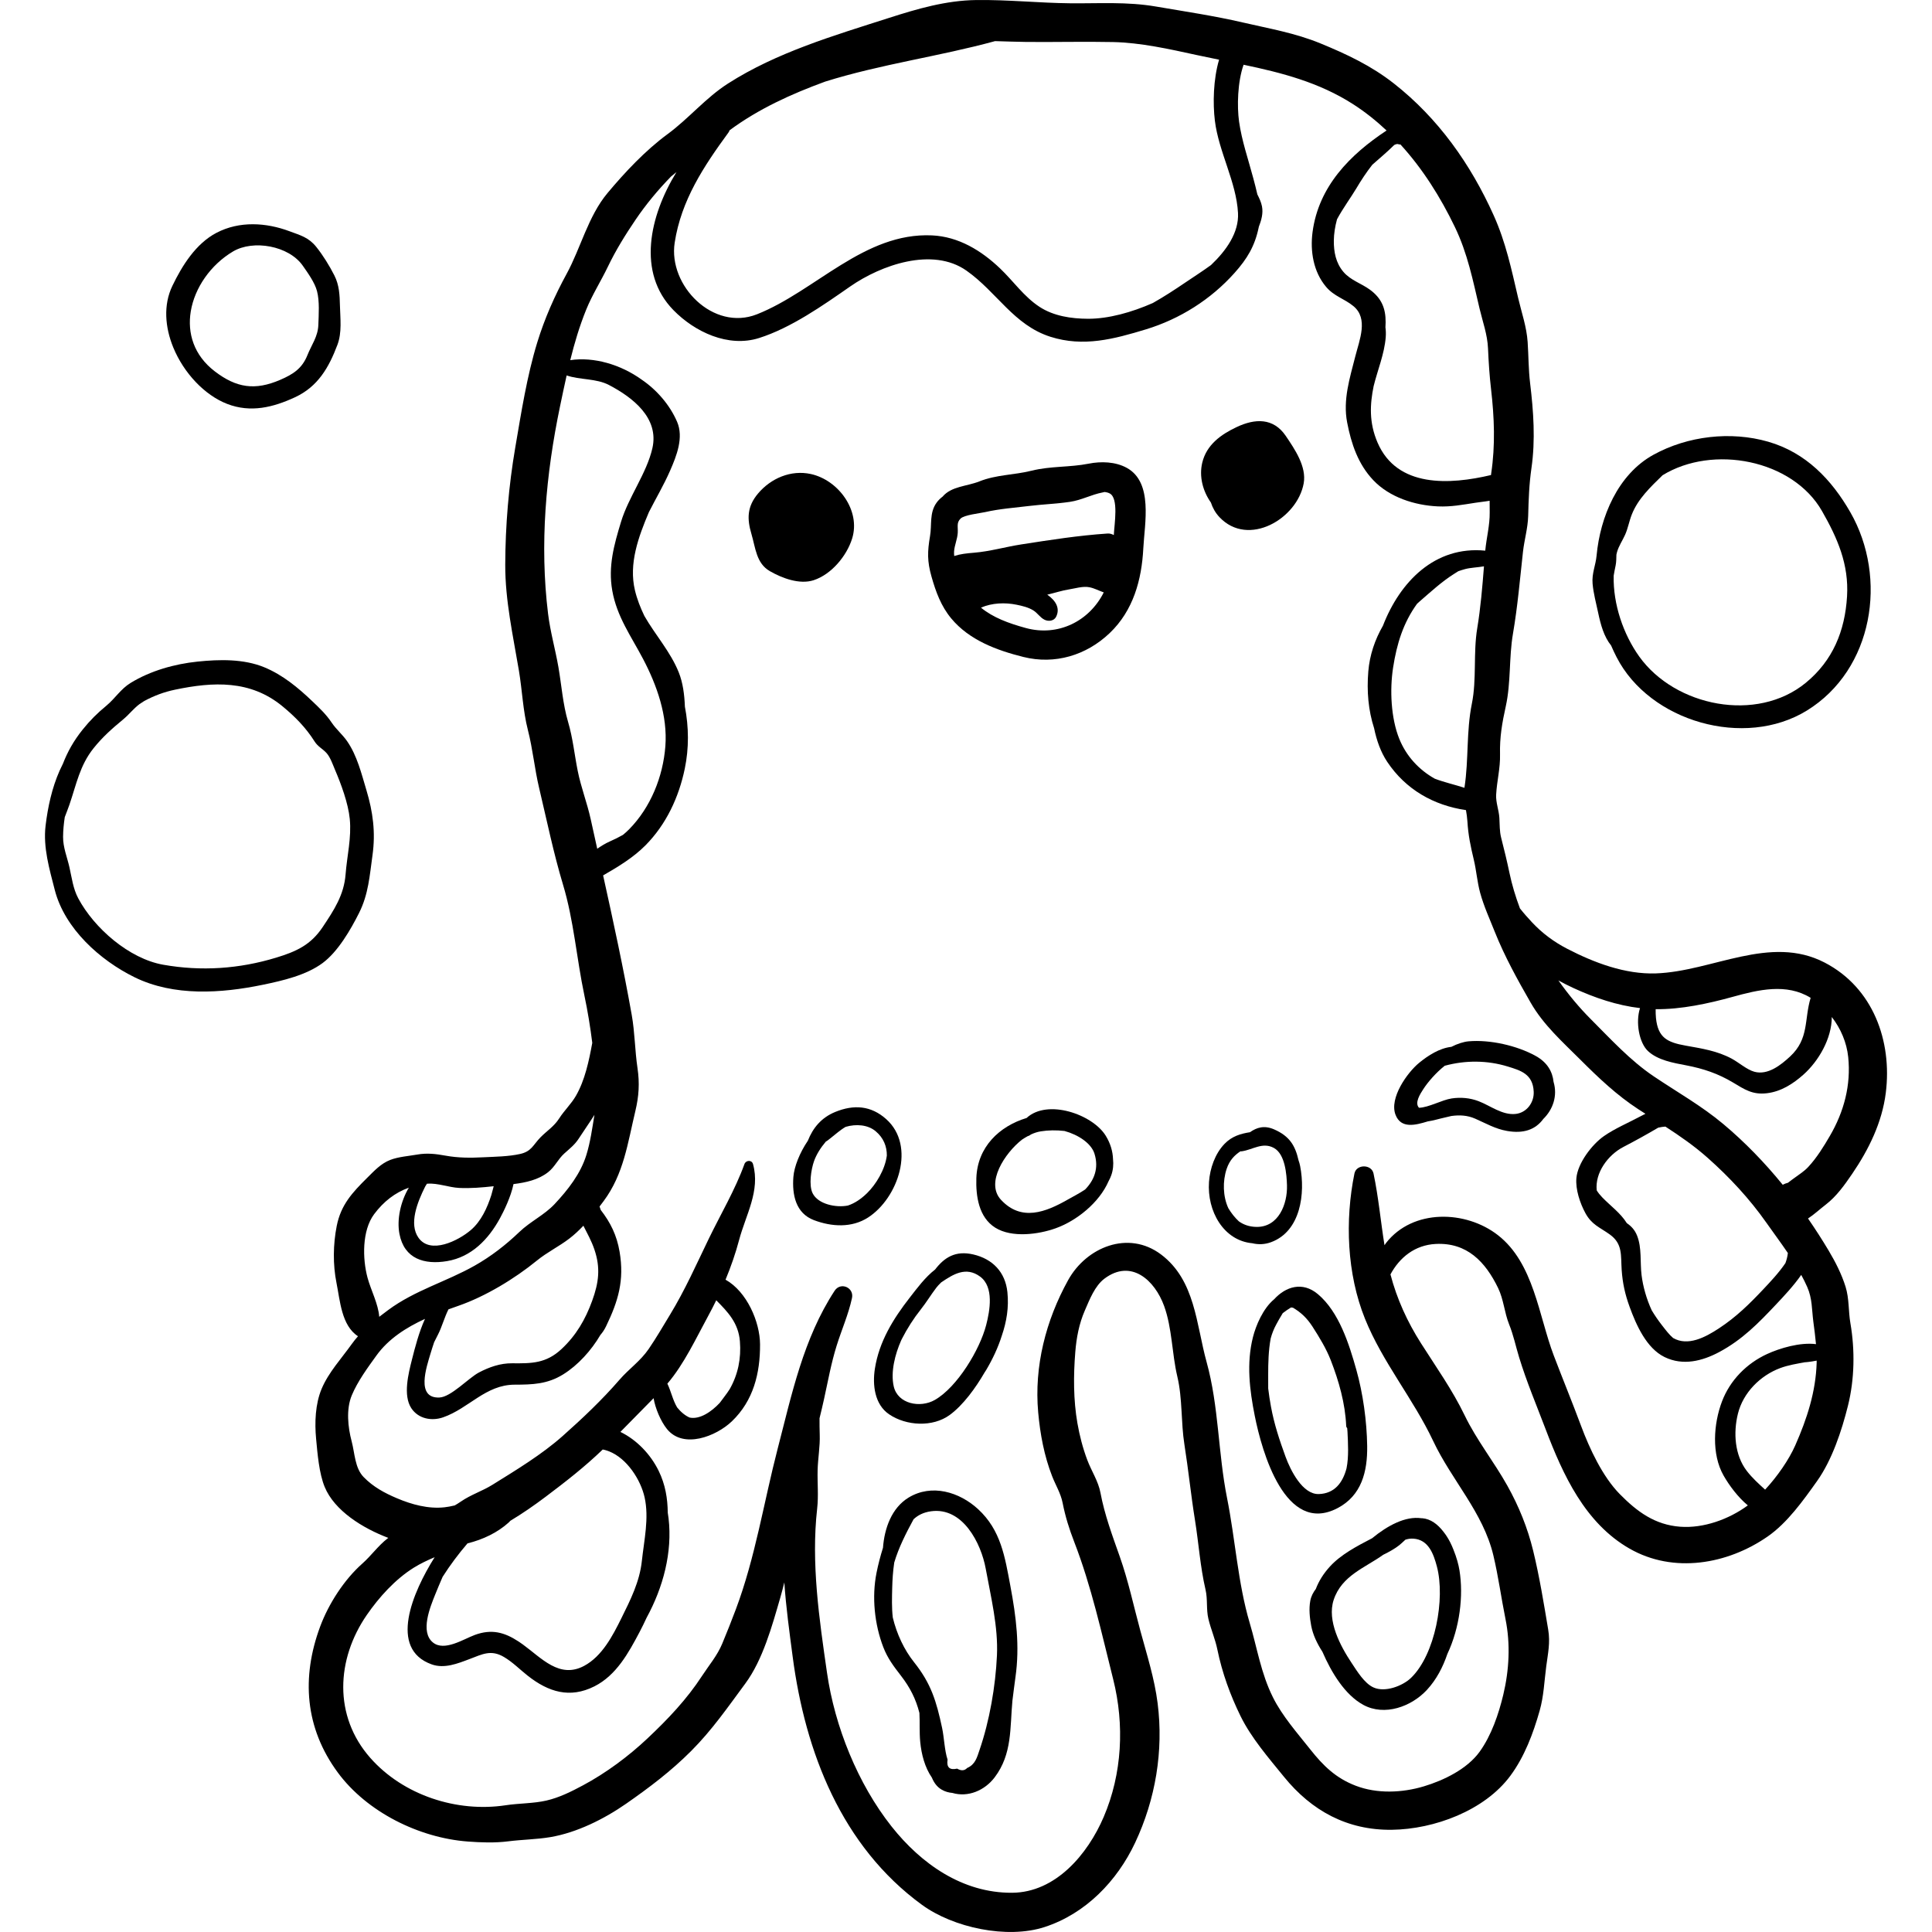 <?xml version="1.0" encoding="iso-8859-1"?>
<!-- Generator: Adobe Illustrator 19.0.0, SVG Export Plug-In . SVG Version: 6.00 Build 0)  -->
<svg version="1.1" id="Layer_1" xmlns="http://www.w3.org/2000/svg" xmlns:xlink="http://www.w3.org/1999/xlink" x="0px" y="0px"
	 viewBox="0 0 512.001 512.001" style="enable-background:new 0 0 512.001 512.001;" xml:space="preserve">
<g>
	<g>
		<path d="M97.113,209.43c-1.311-4.364-2.472-9.189-5.126-13.009c-1.259-1.811-2.882-3.113-4.119-4.961
			c-1.439-2.152-3.223-3.835-5.101-5.625c-3.773-3.598-7.866-6.997-12.732-9.001c-5.462-2.25-11.886-2.105-17.684-1.503
			c-6.114,0.634-12.455,2.422-17.721,5.639c-2.661,1.626-4.096,4.106-6.449,6.051c-2.395,1.98-4.285,3.848-6.258,6.303
			c-2.437,3.035-4.019,5.918-5.237,9.045c-0.318,0.62-0.614,1.238-0.885,1.851c-2.028,4.582-3.132,9.644-3.724,14.601
			c-0.684,5.736,1.013,11.47,2.434,17.014c2.633,10.265,12.005,18.662,21.162,23.154c10.415,5.109,22.945,4.271,33.981,1.985
			c5.235-1.085,11.483-2.515,15.867-5.777c4.061-3.025,7.407-8.816,9.643-13.273c2.494-4.968,2.798-9.901,3.553-15.304
			C99.564,220.587,98.829,215.143,97.113,209.43z M91.582,231.725c-0.42,5.442-3.054,9.44-6.048,13.93
			c-3.155,4.736-6.922,6.48-12.355,8.134c-9.823,2.989-19.838,3.66-29.936,1.874c-9.02-1.595-18.29-9.678-22.516-17.615
			c-1.361-2.556-1.692-5.389-2.317-8.172c-0.612-2.723-1.712-5.281-1.693-8.11c0.011-1.668,0.175-3.432,0.445-5.213
			c0.408-1.095,0.854-2.183,1.251-3.339c1.829-5.343,2.734-10.353,6.357-14.893c2.389-2.993,4.907-5.218,7.817-7.623
			c1.683-1.391,2.714-2.834,4.315-4.049c0.354-0.226,0.701-0.463,1.046-0.698c0.122-0.072,0.234-0.148,0.364-0.219
			c2.573-1.381,5.17-2.349,8.032-2.949c10.195-2.141,20.002-2.595,28.464,4.349c3.377,2.772,6.247,5.699,8.552,9.35
			c0.899,1.426,2.134,1.919,3.199,3.111c0.982,1.101,1.647,3.063,2.222,4.408c1.618,3.788,3.501,8.88,3.91,12.999
			C93.189,222.009,91.963,226.798,91.582,231.725z"/>
	</g>
</g>
<g>
	<g>
		<path d="M490.375,135.783c-4.979-8.697-11.828-15.858-21.789-18.725c-9.923-2.855-21.311-1.539-30.39,3.451
			c-9.484,5.214-14.138,16.526-15.084,26.726c-0.244,2.63-1.3,4.701-1.059,7.453c0.223,2.556,0.934,5.147,1.465,7.654
			c0.68,3.211,1.528,6.361,3.441,8.722c0.451,1.046,0.934,2.077,1.451,3.084c8.772,17.119,33.927,24.326,50.435,14.156
			C496.439,177.466,500.334,153.178,490.375,135.783z M489.487,158.037c-0.55,9.186-3.78,17.037-10.929,22.909
			c-12.989,10.669-34.627,6.293-44.122-6.931c-4.219-5.875-6.974-13.882-6.796-21.438c0.12-0.817,0.303-1.669,0.515-2.709
			c0.194-0.951,0.182-1.921,0.211-2.886c0.049-0.201,0.088-0.405,0.141-0.604c0.475-1.728,1.467-3.086,2.179-4.699
			c0.758-1.718,1.065-3.585,1.755-5.328c1.663-4.206,4.984-7.301,8.159-10.41c13.302-8.178,34.44-4.159,42.244,9.487
			C486.956,142.612,489.996,149.545,489.487,158.037z"/>
	</g>
</g>
<g>
	<g>
		<path d="M90.09,81.026c-0.067-2.827-0.174-5.464-1.48-8.036c-1.283-2.531-3.032-5.371-4.813-7.579
			c-2.029-2.517-4.18-3.046-7.066-4.125c-6.158-2.303-13.244-2.785-19.362,0.413c-5.46,2.853-9.11,8.692-11.693,14.069
			c-2.423,5.041-1.961,10.95,0.249,16.328c2.766,6.73,8.271,12.626,14.288,14.95c6.197,2.394,12.157,0.933,17.982-1.774
			c6.039-2.807,8.945-7.841,11.228-13.898C90.656,88.102,90.172,84.437,90.09,81.026z M84.364,86.124
			c-0.108,3.084-1.79,5.231-2.896,7.999c-1.412,3.537-3.777,5.056-7.19,6.531c-6.696,2.894-11.625,2.147-17.363-2.247
			c-5.579-4.271-7.302-10.158-6.361-15.878c1.036-6.296,5.302-12.388,11.208-15.894c5.337-3.168,14.766-1.536,18.479,3.78
			c1.328,1.901,3.181,4.468,3.771,6.733C84.719,79.856,84.461,83.345,84.364,86.124z"/>
	</g>
</g>
<g>
	<g>
		<path d="M490.849,311.078c4.401-6.46,7.92-13.61,8.904-21.438c1.732-13.769-3.382-27.906-16.206-34.552
			c-14.474-7.5-29.751,2.353-44.713,2.873c-8.152,0.283-16.379-2.836-23.506-6.524c-3.529-1.827-6.609-4.108-9.329-7.015
			c-1.095-1.17-2.197-2.41-3.202-3.689c-1.171-3.129-2.119-6.276-2.769-9.378c-0.661-3.162-1.401-6.202-2.202-9.326
			c-0.457-1.782-0.369-3.457-0.479-5.27c-0.128-2.115-0.964-4.069-0.854-6.165c0.19-3.634,1.117-6.944,1.029-10.678
			c-0.107-4.585,0.548-8.316,1.534-12.788c1.379-6.261,0.811-12.888,1.894-19.191c1.236-7.19,1.847-14.417,2.652-21.684
			c0.36-3.253,1.297-6.269,1.382-9.566c0.113-4.328,0.246-8.333,0.866-12.622c1.085-7.509,0.543-15.057-0.359-22.555
			c-0.437-3.629-0.404-7.22-0.647-10.857c-0.271-4.047-1.596-7.766-2.515-11.684c-1.783-7.61-3.253-14.699-6.479-21.883
			c-6.095-13.568-14.703-25.755-26.482-34.986c-5.976-4.684-12.413-7.713-19.387-10.583c-6.788-2.793-13.535-3.916-20.618-5.563
			c-7.592-1.765-15.339-2.908-23.017-4.224c-7.703-1.32-15.059-0.785-22.705-0.861c-8.295-0.083-16.57-0.971-24.932-0.861
			c-8.021,0.107-15.577,2.315-23.153,4.748c-14.491,4.653-29.688,9.096-42.623,17.376c-5.937,3.8-10.394,9.276-16.012,13.404
			c-5.874,4.316-11.306,10.095-15.939,15.644c-5.112,6.121-7.128,14.633-10.793,21.342c-3.171,5.802-5.861,11.878-7.801,18.196
			c-2.753,8.963-4.252,18.622-5.833,27.85c-1.751,10.219-2.629,20.715-2.66,31.09c-0.028,9.464,2.059,18.753,3.621,28.053
			c0.875,5.206,1.064,10.615,2.378,15.738c1.311,5.114,1.768,10.265,2.985,15.392c2.011,8.473,3.834,17.335,6.339,25.641
			c2.856,9.471,3.598,19.618,5.647,29.301c0.898,4.245,1.564,8.356,2.094,12.591c-0.884,4.794-1.943,9.883-4.33,14.026
			c-1.243,2.158-3.071,3.862-4.421,5.966c-1.421,2.214-3.195,3.236-4.974,5.042c-1.95,1.982-2.339,3.726-5.404,4.409
			c-3.101,0.692-6.567,0.713-9.74,0.876c-3.402,0.175-6.654,0.179-10.011-0.432c-2.568-0.467-4.888-0.748-7.49-0.293
			c-2.277,0.399-4.99,0.582-7.163,1.422c-2.507,0.971-4.266,2.916-6.131,4.761c-3.924,3.883-6.947,7.135-8.058,12.73
			c-0.969,4.88-1.044,10.245-0.06,15.127c0.945,4.686,1.318,11.277,5.696,14.113c-0.576,0.657-1.134,1.336-1.654,2.066
			c-2.727,3.833-6.16,7.51-7.989,11.877c-1.68,4.011-1.867,8.928-1.46,13.232c0.368,3.901,0.78,9.133,2.271,12.756
			c2.602,6.324,10.117,10.961,16.868,13.509c-0.07,0.052-0.143,0.1-0.211,0.153c-2.476,1.91-4.319,4.563-6.676,6.649
			c-4.809,4.257-8.939,10.669-11.172,16.678c-5.026,13.523-4.026,26.878,4.642,38.664c7.75,10.537,21.584,17.339,34.418,18.318
			c3.532,0.269,7.262,0.399,10.784-0.049c3.687-0.468,7.466-0.499,11.115-1.109c7.057-1.181,14.32-4.821,20.145-8.877
			c6.179-4.303,11.904-8.637,17.237-13.981c5.521-5.532,9.706-11.606,14.315-17.837c4.651-6.288,7.11-15.297,9.264-22.725
			c0.393-1.356,0.747-2.72,1.083-4.088c0.445,6.598,1.358,13.184,2.212,19.682c3.326,25.325,12.991,50.261,34.269,65.766
			c8.311,6.058,22.552,9.113,32.476,5.89c10.895-3.539,19.234-12.198,24.014-22.362c5.398-11.479,7.559-24.311,5.962-36.938
			c-0.829-6.543-2.821-12.776-4.55-19.115c-1.826-6.696-3.187-13.251-5.502-19.806c-1.965-5.56-4.018-11.082-5.093-16.84
			c-0.585-3.133-2.393-5.772-3.503-8.727c-1.182-3.145-2.04-6.448-2.615-9.755c-1.072-6.169-1.063-12.616-0.56-18.848
			c0.305-3.79,0.999-7.494,2.527-10.998c1.248-2.86,2.636-6.526,5.209-8.456c7.063-5.297,13.321,0.405,15.807,7.262
			c2.143,5.909,2.046,12.551,3.493,18.666c1.405,5.934,0.934,12.064,1.888,18.08c1.055,6.652,1.719,13.337,2.797,20.01
			c0.982,6.091,1.389,12.384,2.788,18.381c0.614,2.629,0.155,5.207,0.765,7.77c0.659,2.772,1.803,5.307,2.386,8.163
			c1.242,6.086,3.411,12.066,6.15,17.638c2.826,5.752,7.471,11.108,11.506,16.071c7.305,8.986,16.743,14.174,28.578,14.026
			c11.191-0.14,24.564-5.062,31.409-14.317c3.748-5.066,6.053-11.213,7.758-17.231c1.111-3.923,1.218-7.736,1.745-11.74
			c0.455-3.459,1.106-6.272,0.519-9.78c-1.158-6.923-2.321-14.077-3.986-20.906c-1.479-6.064-3.775-11.74-6.835-17.215
			c-3.585-6.412-8.123-12.031-11.326-18.66c-3.259-6.746-7.545-12.764-11.549-19.061c-3.649-5.736-6.393-11.748-8.104-18.273
			c2.405-4.466,6.451-7.787,11.989-8.07c8.297-0.424,13.177,4.74,16.54,11.685c1.487,3.071,1.656,6.484,2.913,9.608
			c1.181,2.937,1.718,5.685,2.641,8.71c1.985,6.503,4.612,12.709,7.021,19.051c4.603,12.116,10.452,24.921,22.244,31.679
			c11.647,6.675,25.963,4.2,36.64-3.222c5.204-3.619,9.416-9.541,13.063-14.668c3.976-5.591,6.531-13.329,8.182-19.933
			c1.762-7.044,1.888-14.782,0.657-21.909c-0.556-3.212-0.295-6.488-1.277-9.644c-1.04-3.345-2.688-6.586-4.476-9.582
			c-1.722-2.886-3.551-5.733-5.477-8.521c1.65-1.08,3.158-2.495,4.671-3.656C486.677,317.072,488.837,314.031,490.849,311.078z
			 M459.14,264.187c6.833-1.89,14.285-3.694,20.679,0.235c0.007,0.004,0.013,0.009,0.02,0.013
			c-1.753,5.799-0.355,10.831-5.454,15.555c-2.409,2.232-5.891,5.029-9.479,4.031c-1.966-0.547-4.124-2.464-5.967-3.456
			c-3.913-2.103-7.939-2.69-12.287-3.476c-4.755-0.859-7.268-2.044-7.803-7.303c-0.077-0.767-0.088-1.555-0.083-2.344
			C445.491,267.535,452.792,265.943,459.14,264.187z M369.484,38.424c0.452-0.221,0.842-0.323,1.094-0.212
			c0.199,0.088,0.384,0.097,0.56,0.076c5.896,6.451,10.621,13.983,14.422,21.878c3.389,7.041,4.756,14.09,6.544,21.623
			c0.845,3.559,2.074,6.844,2.236,10.529c0.161,3.654,0.388,7.202,0.81,10.841c0.863,7.476,1.15,14.833,0.037,22.288
			c-0.022,0.148-0.034,0.296-0.054,0.445c-10.881,2.573-24.868,3.447-30.061-8.588c-2.309-5.351-2.018-10.186-1.041-14.979
			c1.071-4.334,2.851-8.539,3.201-12.942c0.074-0.932,0.043-1.803-0.074-2.625c0.025-0.448,0.044-0.898,0.048-1.353
			c0.036-3.734-1.131-6.412-4.141-8.621c-2.334-1.713-5.15-2.488-7.065-4.757c-1.986-2.352-2.55-5.255-2.519-8.277
			c0.018-1.792,0.318-3.711,0.839-5.629c1.611-3,3.736-5.861,5.084-8.135c1.251-2.113,2.696-4.326,4.267-6.321
			C365.623,41.936,367.647,40.252,369.484,38.424z M193.054,35.112c0.145-0.198,0.234-0.392,0.289-0.582
			c7.684-5.682,16.364-9.621,25.341-12.907c14.755-4.621,30.221-6.673,45.019-10.725c2.759,0.067,5.531,0.192,8.334,0.218
			c7.643,0.072,15.296-0.133,22.937,0.028c7.316,0.154,14.946,1.865,22.088,3.425c2.003,0.438,4.007,0.845,6.009,1.251
			c-1.538,5.178-1.675,11.592-1.114,16.179c1.007,8.235,5.709,16.258,6.13,24.474c0.264,5.162-3.113,9.938-7.157,13.767
			c-2.24,1.635-4.604,3.137-6.758,4.6c-2.81,1.907-5.687,3.794-8.662,5.465c-5.574,2.462-11.762,4.196-17.175,4.173
			c-4.407-0.018-9.092-0.702-12.854-3.162c-4.105-2.683-6.929-6.815-10.428-10.158c-4.961-4.74-11.008-8.455-18.066-8.779
			c-17.978-0.823-30.902,14.775-46.372,20.906c-11.594,4.595-23.558-7.601-21.819-18.96
			C180.516,53.097,186.484,44.092,193.054,35.112z M156.546,217.104c-0.946-4.318-2.58-8.468-3.443-12.801
			c-0.885-4.437-1.278-8.644-2.562-13.007c-1.385-4.708-1.72-9.692-2.557-14.513c-0.82-4.716-2.155-9.352-2.738-14.108
			c-2.257-18.406-0.601-36.899,3.178-55.046c0.574-2.754,1.142-5.455,1.742-8.134c3.528,1.214,7.812,0.751,11.213,2.531
			c6.26,3.275,13.345,8.702,11.511,16.755c-1.511,6.639-6.3,12.882-8.311,19.507c-1.858,6.12-3.452,11.789-2.325,18.207
			c1.214,6.908,4.976,12.063,8.148,18.093c3.703,7.043,6.551,15.104,5.925,23.193c-0.624,8.064-3.892,16.164-9.559,21.947
			c-0.536,0.547-1.1,1.051-1.685,1.528c-1.106,0.628-2.266,1.202-3.507,1.749c-1.178,0.519-2.252,1.201-3.302,1.918
			C157.694,222.317,157.117,219.711,156.546,217.104z M156.926,344.739c-1.796,4.946-4.235,9.147-8.117,12.774
			c-4.079,3.809-7.893,3.825-13.086,3.773c-3.118-0.031-6.066,0.997-8.812,2.445c-2.764,1.458-7.37,6.493-10.458,6.626
			c-6.323,0.274-3.412-8.118-2.353-11.682c0.296-0.998,0.62-1.984,0.949-2.966c0.413-0.852,0.778-1.564,1.032-2.05
			c1.006-1.931,1.678-4.501,2.766-6.668c0.89-0.324,1.775-0.638,2.645-0.94c7.174-2.491,14.903-7.185,20.764-11.965
			c2.758-2.25,5.839-3.721,8.626-5.852c1.33-1.017,2.56-2.177,3.725-3.406c1.031,2.033,2.137,4.034,2.889,6.221
			C159.203,336.016,158.681,339.909,156.926,344.739z M112.681,314.441c0.15-0.248,0.302-0.495,0.455-0.731
			c0.053-0.004,0.103-0.012,0.156-0.017c2.688-0.213,5.661,0.987,8.382,1.122c3.061,0.152,6.117-0.12,9.156-0.451
			c-0.038,0.159-0.075,0.319-0.118,0.474c-0.172,0.62-0.336,1.244-0.502,1.866c-1.094,3.428-2.723,6.96-5.435,9.277
			c-3.309,2.826-10.715,6.55-13.885,2.022C108.334,324.35,110.57,318.654,112.681,314.441z M99.153,321.765
			c2.496-3.34,5.554-5.72,9.193-7.014c-2.203,3.695-3.215,8.453-2.49,12.24c1.274,6.653,6.639,8.221,12.615,7.218
			c6.478-1.087,10.972-5.775,14.004-11.319c1.022-1.869,2.921-5.715,3.606-9.093c3.288-0.41,6.581-1.115,9.185-3.165
			c1.781-1.402,2.611-3.439,4.272-4.938c1.458-1.317,2.775-2.307,3.862-3.996c1.39-2.158,2.831-4.164,4.138-6.253
			c-0.597,3.583-1.073,7.193-2.154,10.671c-1.537,4.952-4.885,9.219-8.391,12.961c-2.735,2.92-6.434,4.607-9.352,7.404
			c-3.576,3.428-7.53,6.493-11.856,8.936c-7.57,4.274-15.821,6.51-22.911,11.757c-0.803,0.594-1.593,1.189-2.369,1.792
			c-0.263-3.446-2.21-7.055-3.095-10.323C96.043,333.608,95.91,326.105,99.153,321.765z M481.436,361.11
			c-0.23,7.734-2.559,14.873-5.67,21.923c-1.669,3.784-4.716,8.206-7.994,11.739c-1.698-1.557-3.4-3.069-4.856-4.966
			c-3.213-4.183-3.599-10.115-2.349-15.164c1.376-5.561,5.918-10.121,11.223-12.093c2.097-0.779,4.494-1.168,6.69-1.567
			c-0.502,0.091,1.374-0.074,2.953-0.404C481.432,360.757,481.442,360.929,481.436,361.11z M480.547,350.204
			c0.267,2.07,0.536,4.027,0.711,6.008c-4.287-0.542-9.633,1.095-12.94,2.61c-5.447,2.497-9.843,6.966-11.971,12.573
			c-2.244,5.911-2.82,13.953,0.419,19.641c1.49,2.618,3.803,5.735,6.428,7.91c-5.011,3.686-11.737,6.115-17.921,5.655
			c-6.719-0.5-11.434-3.995-16.013-8.645c-4.557-4.626-8.02-12.06-10.266-18.093c-2.326-6.249-4.87-12.434-7.243-18.671
			c-3.989-10.49-5.249-24.422-14.776-31.854c-8.525-6.65-22.541-7.028-29.643,2.044c-0.153,0.194-0.281,0.412-0.426,0.614
			c-1.019-6.327-1.581-12.71-2.908-19.008c-0.524-2.491-4.545-2.513-5.058,0c-2.535,12.436-2.003,26.599,2.793,38.491
			c4.66,11.555,12.787,21.192,18.091,32.436c4.912,10.409,13.217,18.88,15.929,30.264c1.338,5.617,2.087,11.311,3.232,16.969
			c1.316,6.502,0.968,13.414-0.596,19.955c-1.228,5.139-3.156,10.811-6.274,15.131c-3.301,4.572-9.496,7.583-14.786,9.169
			c-5.742,1.722-12.386,2.011-18.049-0.163c-5.28-2.028-8.592-5.263-12.074-9.664c-3.437-4.344-7.387-8.792-9.864-13.762
			c-3.197-6.414-4.15-12.966-6.16-19.715c-3.13-10.51-3.814-22.178-6.007-33.132c-2.379-11.891-2.175-24.32-5.41-35.994
			c-2.774-10.01-2.994-21.698-12.084-28.53c-8.662-6.512-19.778-1.942-24.618,6.805c-5.904,10.666-9.036,22.817-7.934,35.061
			c0.516,5.739,1.595,11.525,3.697,16.91c0.932,2.387,2.275,4.529,2.77,7.028c0.74,3.734,1.727,6.873,3.108,10.444
			c4.536,11.724,7.244,24.162,10.304,36.352c3.022,12.036,2.386,25.024-2.527,36.49c-4.208,9.818-12.692,20.006-24.289,20.072
			c-13.118,0.075-24.088-7.667-31.94-17.594c-8.933-11.295-15.029-26.444-17.084-40.677c-2.064-14.289-4.246-29.105-2.614-43.549
			c0.386-3.42,0.034-6.777,0.122-10.199c0.083-3.176,0.67-6.228,0.558-9.422c-0.051-1.437-0.055-2.875-0.051-4.31
			c0.412-1.677,0.815-3.358,1.184-5.047c1.044-4.763,1.909-9.587,3.368-14.244c1.325-4.228,3.104-8.215,4.047-12.558
			c0.607-2.797-3.018-4.364-4.601-1.94c-8.287,12.682-11.341,27.392-15.101,41.884c-3.672,14.153-5.905,28.755-11.069,42.514
			c-1.145,3.049-2.355,6.102-3.608,9.109c-1.347,3.231-3.483,5.68-5.369,8.575c-4.044,6.21-9.032,11.447-14.426,16.532
			c-5.035,4.747-11.015,9.193-17.124,12.458c-3.1,1.657-6.247,3.24-9.694,4.033c-3.432,0.788-7.257,0.706-10.779,1.242
			c-12.908,1.964-27.126-2.627-35.881-12.55c-9.792-11.098-9.021-26.15-0.923-37.885c3.248-4.706,7.52-9.442,12.425-12.508
			c1.773-1.108,3.648-1.985,5.553-2.792c-5.839,9.281-12.306,24.3-0.769,28.408c3.349,1.192,6.867-0.225,9.972-1.402
			c3.482-1.321,5.736-2.578,9.16-0.565c2.331,1.37,4.234,3.345,6.35,5.003c5.454,4.272,11.099,6.06,17.62,2.779
			c5.821-2.929,9.06-8.886,11.978-14.406c0.665-1.257,1.273-2.511,1.852-3.767c4.402-8.07,6.877-17.346,5.825-26.36
			c-0.056-0.481-0.135-0.982-0.212-1.482c-0.04-3.754-0.624-7.444-2.414-11.105c-2.103-4.301-5.752-8.186-10.138-10.309
			c2.952-2.971,5.873-5.961,8.798-8.94c0.424,2.624,1.874,6.105,3.54,8.167c4.354,5.387,13.061,1.925,17.189-2.021
			c5.744-5.49,7.521-12.792,7.482-20.422c-0.03-5.92-3.477-13.961-9.143-17.127c1.42-3.43,2.644-6.937,3.577-10.461
			c1.783-6.732,5.671-13.058,3.705-20.172c-0.327-1.182-1.896-1.057-2.276,0c-2.423,6.746-6.358,13.387-9.468,19.819
			c-3.307,6.837-6.266,13.539-10.244,20.082c-1.851,3.046-3.636,6.135-5.649,9.078c-2.227,3.256-5.224,5.258-7.747,8.172
			c-4.627,5.343-9.797,10.234-15.085,14.929c-5.525,4.905-12.324,9.012-18.587,12.906c-2.729,1.696-5.703,2.605-8.398,4.467
			c-0.523,0.362-1.057,0.689-1.594,1.004c-0.976,0.234-1.894,0.404-2.681,0.492c-4.33,0.481-8.719-0.73-12.645-2.395
			c-3.3-1.399-6.249-2.99-8.792-5.584c-2.378-2.427-2.352-6.319-3.204-9.511c-1.001-3.753-1.488-8.505,0.033-12.167
			c1.539-3.706,4.209-7.334,6.551-10.581c3.187-4.419,7.875-7.402,12.854-9.689c-1.598,3.508-2.651,7.602-3.459,10.799
			c-0.927,3.666-2.407,9.472-0.165,12.871c1.86,2.82,5.396,3.474,8.424,2.421c6.829-2.377,11.264-8.636,18.945-8.656
			c4.752-0.012,8.668-0.117,12.875-2.724c3.931-2.435,7.473-6.371,9.871-10.464c0.538-0.619,1.034-1.328,1.489-2.27
			c3.258-6.744,4.868-12.183,3.598-19.736c-0.743-4.421-2.436-7.801-5.006-11.107c-0.11-0.303-0.211-0.611-0.312-0.918
			c0.36-0.472,0.72-0.943,1.069-1.414c5.357-7.201,6.388-15.409,8.423-23.898c0.94-3.925,1.156-7.382,0.561-11.393
			c-0.693-4.674-0.697-9.412-1.523-14.062c-2.206-12.414-4.869-24.703-7.584-36.977c3.976-2.279,8.025-4.738,11.224-7.969
			c5.496-5.551,8.831-12.705,10.415-20.31c1.132-5.436,1.08-11.024,0.033-16.443c-0.125-3.187-0.519-6.314-1.629-9.088
			c-2.174-5.431-6.206-9.888-9.102-14.939c-1.045-2.169-1.936-4.409-2.507-6.801c-1.686-7.056,0.914-14.141,3.703-20.731
			c1.861-3.666,3.96-7.19,5.625-11.007c1.713-3.928,3.636-8.752,1.841-12.926c-1.929-4.486-5.413-8.485-9.425-11.199
			c-5.491-3.944-12.601-6.075-18.89-5.134c1.12-4.519,2.435-8.978,4.25-13.443c1.572-3.868,3.901-7.531,5.716-11.314
			c2.093-4.363,4.642-8.471,7.355-12.474c2.732-4.029,5.902-7.857,9.394-11.442c0.465-0.4,0.949-0.776,1.428-1.16
			c-7.164,11.669-10.499,26.636-0.805,36.566c5.663,5.801,14.53,9.982,22.683,7.407c8.472-2.677,16.932-8.634,24.168-13.668
			c8.143-5.666,21.787-10.541,30.805-4.203c8.049,5.656,12.531,14.437,22.265,17.535c8.731,2.78,16.805,0.616,25.273-1.958
			c9.033-2.746,17.243-7.941,23.503-14.953c3.345-3.747,5.351-7.053,6.402-12.014c0.012-0.056,0.015-0.112,0.026-0.168
			c0.679-1.757,1.219-3.594,0.854-5.474c-0.219-1.128-0.714-2.15-1.226-3.172c-0.314-1.416-0.696-2.84-1.082-4.299
			c-1.319-4.973-3.046-9.889-3.766-15c-0.56-3.983-0.411-10.491,1.199-15.057c10.101,2.115,19.982,4.665,28.967,10.419
			c3.223,2.064,6.182,4.43,8.927,7.009c-9.651,6.372-18.022,14.79-19.619,26.932c-0.667,5.069,0.227,10.527,3.598,14.511
			c2.128,2.516,4.82,3.111,7.233,5.097c4.022,3.31,1.608,8.942,0.496,13.327c-1.465,5.775-3.312,11.502-2.156,17.505
			c1.087,5.639,2.887,11.026,6.906,15.276c4.311,4.558,10.98,6.69,17.145,6.966c3.529,0.158,6.565-0.445,10.017-0.974
			c1.4-0.216,2.587-0.317,3.692-0.522c0.001,1.026,0.004,2.051,0.018,3.092c0.046,3.406-0.861,6.73-1.177,10.137
			c-13.352-1.323-22.608,8.252-27.116,19.891c-2.125,3.687-3.521,7.773-3.878,12.106c-0.433,5.252,0,10.304,1.533,15.044
			c0.67,3.267,1.772,6.36,3.478,8.918c4.895,7.335,12.275,11.533,20.87,12.799c0.163,0.954,0.315,1.922,0.378,2.939
			c0.228,3.718,0.829,6.562,1.7,10.204c0.695,2.904,0.896,5.902,1.689,8.791c0.966,3.516,2.516,6.927,3.868,10.311
			c2.61,6.535,6.005,12.664,9.502,18.762c3.405,5.94,8.465,10.421,13.265,15.217c4.721,4.718,9.598,9.344,15.211,13.002
			c0.653,0.425,1.3,0.834,1.95,1.252c-0.397,0.192-0.794,0.392-1.19,0.605c-3.107,1.676-6.95,3.295-9.843,5.331
			c-3.153,2.22-6.909,7.132-7.263,11.095c-0.267,2.999,0.955,6.651,2.37,9.261c1.698,3.131,3.782,3.75,6.494,5.697
			c3.467,2.49,2.875,5.577,3.138,9.402c0.239,3.477,0.891,6.452,2.103,9.774c1.739,4.775,4.449,10.95,9.26,13.302
			c4.859,2.377,10.005,1.068,14.477-1.32c6.114-3.265,10.413-7.672,15.09-12.638c1.988-2.111,4.615-4.882,6.652-7.815
			c0.569,1.048,1.113,2.107,1.589,3.198C480.297,344.17,480.125,346.932,480.547,350.204z M115.33,422.568
			c0.634-1.585,1.3-3.138,1.968-4.686c1.982-3.122,4.194-6.063,6.578-8.85c0.026-0.012,0.051-0.022,0.075-0.035
			c4.068-1.016,7.869-2.821,10.873-5.529c0.161-0.145,0.301-0.295,0.433-0.45c3.163-1.892,6.368-4.116,9.31-6.332
			c5.351-4.033,10.364-7.924,15.167-12.555c0.371,0.071,0.735,0.164,1.094,0.281c0.18,0.064,0.36,0.129,0.541,0.194
			c4.833,1.884,8.441,7.619,9.46,12.212c1.225,5.511-0.146,11.375-0.729,16.859c-0.583,5.488-3.025,10.324-5.438,15.191
			c-2.303,4.641-5.091,10.051-9.861,12.606c-6.521,3.493-11.29-2.075-16.21-5.65c-0.321-0.234-0.639-0.454-0.955-0.666
			c-0.083-0.061-0.173-0.113-0.259-0.171c-3.684-2.416-7.109-3.348-11.542-1.714c-3.017,1.111-8.07,4.45-11.099,2.002
			C111.256,432.458,114.036,425.802,115.33,422.568z M176.861,366.682c4.482-5.243,7.633-12.117,10.869-18.04
			c0.724-1.325,1.415-2.682,2.084-4.054c3.041,3.061,5.877,5.992,6.268,10.87c0.366,4.559-0.497,8.773-2.69,12.657
			c-0.218,0.34-0.435,0.683-0.671,1c-0.618,0.83-1.278,1.76-1.982,2.665c-2.198,2.353-5.29,4.455-7.974,3.89
			c-0.546-0.235-1.107-0.565-1.691-1.04c-0.616-0.502-1.153-1.052-1.623-1.639C178.285,371.033,177.849,368.741,176.861,366.682z
			 M393.268,150.086c-0.432,5.5-0.888,10.998-1.787,16.428c-1.087,6.559-0.107,13.478-1.422,19.973
			c-1.502,7.42-0.811,14.753-1.951,22.177c-0.006,0.038-0.006,0.074-0.011,0.112c-2.655-0.861-5.328-1.446-7.875-2.417
			c-4.166-2.342-7.527-5.937-9.394-10.549c-2.226-5.501-2.553-13.028-1.643-18.883c0.991-6.369,2.695-11.867,6.343-16.913
			c0.232-0.214,0.464-0.43,0.704-0.638c2.921-2.524,5.865-5.257,9.125-7.298c0.351-0.22,0.723-0.459,1.108-0.699
			c0.587-0.207,1.188-0.4,1.815-0.568C389.719,150.426,391.573,150.377,393.268,150.086z M439.448,298.843
			c0.635-0.141,1.271-0.249,1.901-0.283c3.88,2.521,7.659,5.131,11.219,8.295c5.775,5.132,11.065,10.814,15.513,17.137
			c1.876,2.668,3.865,5.332,5.724,8.073c-0.107,0.952-0.336,1.835-0.65,2.672c-1.746,2.586-4.127,5.095-5.755,6.823
			c-3.786,4.02-7.242,7.434-11.888,10.485c-3.634,2.386-8.207,4.787-12.116,2.543c-1.078-0.918-1.967-2.115-2.964-3.394
			c-0.991-1.272-1.89-2.58-2.698-3.926c-1.408-3.032-2.332-6.368-2.701-9.344c-0.426-3.428,0.102-7.207-1.187-10.465
			c-0.628-1.586-1.603-2.552-2.721-3.313c-1.682-2.706-4.315-4.556-6.53-6.849c-0.587-0.607-1.07-1.218-1.447-1.831
			c-0.506-4.628,2.937-9.37,7.074-11.516C433.337,302.334,436.421,300.631,439.448,298.843z M475.562,312.154
			c-0.173,0.128-1.052,0.749-1.737,1.294c-0.478,0.115-0.943,0.292-1.383,0.528c-4.759-5.84-10.003-11.277-15.726-16.073
			c-5.816-4.874-12.229-8.463-18.481-12.678c-6.238-4.205-11.394-9.87-16.682-15.163c-3.017-3.02-5.909-6.489-8.562-10.238
			c1.308,0.72,2.647,1.401,4.033,2.038c5.602,2.576,11.473,4.573,17.599,5.296c-1.232,3.796-0.216,9.198,2.096,11.373
			c2.602,2.449,6.771,3.154,10.121,3.793c4.547,0.867,8.461,2.181,12.415,4.547c3.089,1.848,5.172,3.3,8.992,2.848
			c3.762-0.445,6.952-2.494,9.726-4.974c3.962-3.543,7.473-9.513,7.469-15.23c2.381,3.07,3.958,6.769,4.354,10.615
			c0.763,7.427-1.117,14.466-4.838,20.861c-1.656,2.847-3.478,5.809-5.727,8.235C478.09,310.458,476.871,311.18,475.562,312.154z"/>
	</g>
</g>
<g>
	<g>
		<path d="M214.87,125.619c-5.274-1.147-10.576,1.124-13.988,5.177c-2.952,3.507-2.921,6.745-1.738,10.737
			c1.086,3.661,1.268,7.752,4.868,9.824c3.273,1.883,7.903,3.62,11.628,2.399c4.694-1.538,8.746-6.412,10.185-11.037
			C228.143,135.273,222.153,127.203,214.87,125.619z"/>
	</g>
</g>
<g>
	<g>
		<path d="M298.616,123.991c-3.003-1.652-6.81-1.768-10.106-1.114c-5.067,1.005-10.033,0.598-15.136,1.865
			c-4.785,1.188-9.267,1.016-13.869,2.848c-3.276,1.305-7.362,1.253-9.708,4.022c-0.609,0.463-1.168,0.997-1.634,1.658
			c-1.896,2.691-1.177,5.762-1.695,8.8c-0.696,4.089-0.771,6.642,0.386,10.723c1.146,4.043,2.522,7.834,5.243,11.11
			c4.774,5.746,12.064,8.446,19.126,10.203c8.334,2.074,16.642-0.418,22.845-6.321c6.246-5.944,8.492-14.081,8.921-22.455
			C303.325,138.74,305.645,127.856,298.616,123.991z M271.875,166.437c-4.641-1.262-8.718-2.789-11.906-5.404
			c2.93-1.273,6.355-1.4,9.423-0.777c1.485,0.302,3.105,0.686,4.41,1.481c1.163,0.708,1.811,1.916,3.023,2.506
			c1.028,0.501,2.497,0.347,3.065-0.804c1.092-2.21-0.064-4.254-2.354-5.845c1.946-0.457,3.93-1.105,5.644-1.373
			c1.723-0.269,3.808-0.942,5.541-0.592c1.359,0.275,2.512,0.926,3.785,1.363C288.647,164.679,280.365,168.746,271.875,166.437z
			 M295.172,141.801c-0.504-0.285-1.07-0.45-1.645-0.412c-7.793,0.524-15.153,1.692-22.836,2.88
			c-4.206,0.65-8.366,1.87-12.605,2.212c-1.965,0.158-3.621,0.342-5.208,0.866c-0.045-0.417-0.066-0.829-0.038-1.229
			c0.117-1.637,0.871-3.224,0.973-4.91c0.099-1.629-0.379-2.665,0.753-3.785c0.98-0.968,5.122-1.399,6.511-1.714
			c3.812-0.867,7.786-1.153,11.675-1.626c3.589-0.436,7.215-0.559,10.793-1.09c3.099-0.459,5.666-1.924,8.66-2.492
			c0.192-0.037,0.375-0.081,0.56-0.123c0.477,0.063,0.923,0.18,1.319,0.386C296.506,132.031,295.314,138.85,295.172,141.801z"/>
	</g>
</g>
<g>
	<g>
		<path d="M340.749,115.53c-3.281-4.854-8.157-4.641-12.986-2.369c-4.192,1.971-8.016,4.696-9.154,9.458
			c-0.875,3.663,0.147,7.519,2.295,10.566c0.458,1.41,1.193,2.737,2.271,3.876c7.631,8.07,20.611,0.435,22.316-8.962
			C346.294,123.679,343.139,119.066,340.749,115.53z"/>
	</g>
</g>
<g>
	<g>
		<path d="M267.765,420.326c-1.454-7.741-2.513-14.821-8.565-20.39c-4.937-4.543-12.286-6.791-18.424-3.055
			c-4.477,2.725-6.391,8.136-6.776,13.297c-0.698,2.217-1.281,4.476-1.714,6.64c-1.28,6.38-0.537,13.632,1.797,19.699
			c1.131,2.939,2.742,5.065,4.637,7.513c2.467,3.187,3.995,6.227,4.935,9.917c0.146,2.513-0.042,5.061,0.218,7.721
			c0.31,3.185,1.195,6.703,3.083,9.417c0.541,1.323,1.351,2.492,2.673,3.236c0.861,0.484,1.789,0.743,2.744,0.823
			c4.169,1.243,8.59-0.647,11.222-4.124c4.694-6.201,4.033-13.099,4.706-20.317c0.284-2.193,0.532-4.303,0.804-6.214
			C270.283,436.24,269.292,428.458,267.765,420.326z M264.202,438.729c-0.377,8.144-1.957,17.301-4.617,25.043
			c-0.664,1.932-1.098,3.815-3.277,4.764c-0.696,0.738-1.582,0.795-2.657,0.172c-2.002,0.454-2.848-0.344-2.538-2.389
			c-0.814-2.459-0.898-5.833-1.449-8.406c-1.504-7.034-2.904-11.744-7.423-17.402c-2.624-3.285-4.601-7.494-5.643-11.851
			c-0.303-2.614-0.219-5.266-0.152-7.924c0.05-1.995,0.186-4.307,0.537-6.648c1.192-4.01,3.121-7.779,5.12-11.466
			c1.141-1.067,2.608-1.837,4.618-2.117c8.435-1.177,13.284,8.49,14.509,15.225C262.59,423.212,264.556,431.099,264.202,438.729z"/>
	</g>
</g>
<g>
	<g>
		<path d="M266.971,342.42c-0.55-5.295-3.91-8.773-9.003-9.969c-4.785-1.123-7.72,0.812-10.153,3.98
			c-2.646,2.049-4.819,5.01-6.722,7.45c-4.401,5.642-8.124,11.672-9.24,18.845c-0.667,4.285-0.085,9.452,3.759,12.073
			c4.55,3.102,11.579,3.478,16.082,0.176c3.562-2.611,6.852-7.152,9.23-11.249c0.152-0.229,0.304-0.458,0.447-0.698
			c1.626-2.742,3.119-5.853,4.129-9.085C266.746,350.295,267.396,346.515,266.971,342.42z M261.348,351.142
			c-1.685,6.536-7.673,16.47-13.61,19.86c-3.87,2.208-9.821,1.082-10.887-3.586c-0.872-3.824,0.362-8.554,1.923-12.093
			c0.062-0.139,0.13-0.281,0.194-0.421c1.434-2.808,3.137-5.486,5.095-7.95c1.447-1.821,2.698-3.908,4.064-5.691
			c0.167-0.218,0.349-0.421,0.529-0.626c0.251-0.264,0.504-0.527,0.76-0.781c3.172-2.15,6.568-4.313,10.325-1.543
			C263.472,341.064,262.328,347.34,261.348,351.142z"/>
	</g>
</g>
<g>
	<g>
		<path d="M359.434,362.972c-1.905-6.762-4.572-15.296-10.183-20.012c-4.087-3.434-8.519-1.998-11.577,1.346
			c-2.947,2.43-4.851,6.954-5.638,10.088c-1.736,6.915-0.885,13.939,0.49,20.823c1.906,9.557,8.102,31.634,21.887,24.482
			c6.431-3.336,8.002-9.727,7.904-16.498C362.222,376.62,361.221,369.314,359.434,362.972z M356.845,389.125
			c-1.018,3.84-3.181,6.676-7.335,6.817c-4.314,0.146-7.507-6.279-8.83-9.903c-1.6-4.382-3.019-8.661-3.86-13.263
			c-0.294-1.607-0.548-3.212-0.732-4.82c-0.006-1.159-0.003-2.339-0.005-3.552c-0.004-3.236,0.077-6.49,0.658-9.682
			c0.341-1.27,0.813-2.517,1.526-3.809c0.329-0.597,0.955-1.765,1.677-2.912c0.704-0.542,1.428-1.056,2.195-1.511
			c0.177,0.013,0.34,0.045,0.512,0.065c2.133,1.263,3.711,2.736,5.225,5.092c1.784,2.776,3.593,5.747,4.792,8.827
			c2.149,5.524,3.833,11.461,4.087,17.395c0.011,0.26,0.118,0.455,0.267,0.595c0.034,0.337,0.063,0.676,0.079,1.022
			C357.237,382.349,357.474,386.066,356.845,389.125z"/>
	</g>
</g>
<g>
	<g>
		<path d="M386.78,416.171c-0.249-1.536-0.785-3.504-1.59-5.473c-0.256-0.655-0.539-1.311-0.875-1.973
			c-0.551-1.086-1.149-2-1.776-2.788c-1.51-1.973-3.395-3.422-5.65-3.592c-0.066-0.004-0.139,0.003-0.208,0.001
			c-4.227-0.605-8.945,1.925-13.066,5.309c-4.071,2.114-8.262,4.311-11.165,7.484c-1.727,1.887-2.956,3.878-3.745,5.949
			c-0.693,0.917-1.243,1.924-1.47,3.16c-0.392,2.14-0.155,4.453,0.245,6.579c0.458,2.441,1.573,4.736,2.977,6.915
			c2.369,5.471,5.938,11.397,10.821,14.061c5.638,3.077,12.752,0.491,16.872-3.967c2.528-2.735,4.223-6.014,5.411-9.504
			C386.862,431.34,387.87,422.901,386.78,416.171z M373.922,444.67c-2.225,2.137-6.876,3.914-9.943,2.518
			c-2.419-1.101-4.358-4.343-5.744-6.42c-3.046-4.563-6.606-11.265-4.802-16.766c2.12-6.466,8.325-8.517,13.137-11.97
			c1.603-0.784,3.085-1.608,4.286-2.564c0.412-0.328,0.981-0.872,1.588-1.431c0.665-0.214,1.361-0.328,2.106-0.28
			c4.019,0.262,5.352,4.037,6.242,7.38C383.056,423.647,380.341,438.504,373.922,444.67z"/>
	</g>
</g>
<g>
	<g>
		<path d="M234.859,296.587c-4.055-3.624-8.601-3.919-13.523-1.905c-3.702,1.515-5.919,4.265-7.24,7.612
			c-2.186,3.227-3.631,6.899-3.841,9.608c-0.364,4.693,0.601,9.617,5.446,11.448c4.687,1.772,10.016,2.099,14.351-0.699
			C238.016,317.506,242.773,303.66,234.859,296.587z M229.747,316.231c-1.539,1.494-3.201,2.636-5.028,3.245
			c-3.151,0.642-7.935-0.34-9.369-3.258c-1.059-2.156-0.387-6.36,0.381-8.514c0.633-1.777,1.756-3.556,3.14-5.188
			c0.332-0.156,0.606-0.401,1.15-0.824c1.416-1.105,2.693-2.271,4.09-3.066c2.755-0.81,5.873-0.575,7.939,1.153
			c2.122,1.775,2.991,4.061,2.974,6.449C234.552,309.913,232.191,313.859,229.747,316.231z"/>
	</g>
</g>
<g>
	<g>
		<path d="M294.963,307.188c-0.07-2.042-0.656-4.126-1.919-6.188c-3.478-5.679-15.443-9.857-20.986-4.723
			c-7.231,2.188-13.043,7.694-13.314,15.945c-0.156,4.737,0.615,10.396,5.035,13.143c4.39,2.727,11.428,1.778,15.984,0.145
			c5.539-1.987,11.558-6.769,14.041-12.526c0.275-0.496,0.515-1.016,0.707-1.565C294.992,310.041,295.122,308.598,294.963,307.188z
			 M287.57,315.23c-1.467,1.001-3.09,1.808-4.611,2.677c-5.821,3.326-12.292,5.889-17.701,0.038
			c-4.169-4.509,1.065-12.39,5.564-15.918c0.496-0.332,1.006-0.639,1.525-0.928c0.272-0.067,0.545-0.194,0.799-0.404
			c0.028-0.024,0.063-0.039,0.092-0.062c0.803-0.373,1.657-0.665,2.606-0.817c1.913-0.308,4.129-0.349,6.264-0.094
			c3.682,1.005,7.082,3.276,7.936,6.003C291.256,309.593,289.976,312.763,287.57,315.23z"/>
	</g>
</g>
<g>
	<g>
		<path d="M344.555,309.04c-0.102-0.524-0.249-1.041-0.43-1.547c-0.875-3.859-2.344-6.392-6.478-8.196
			c-2.577-1.125-4.577-0.53-6.389,0.752c-2.468,0.391-4.786,1.053-6.759,3.103c-2.516,2.615-3.852,6.504-4.102,10.065
			c-0.55,7.787,3.899,15.571,11.473,16.256c1.595,0.383,3.269,0.345,4.962-0.276C344.73,326.295,345.95,316.244,344.555,309.04z
			 M332.917,325.145c-1.855-0.039-3.379-0.593-4.612-1.481c-1.079-0.997-2.023-2.204-2.782-3.48
			c-1.448-3.119-1.54-7.148-0.449-10.414c0.784-2.342,2.124-3.652,3.658-4.663c0.113,0.012,0.229,0.019,0.348,0.001
			c2.941-0.425,5.519-2.517,8.502-0.896c3.008,1.636,3.396,7.03,3.483,9.916C341.211,319.058,338.846,325.27,332.917,325.145z"/>
	</g>
</g>
<g>
	<g>
		<path d="M411.712,286.714c-0.289-2.759-1.691-5.184-4.713-6.863c-4.967-2.761-12.157-4.389-17.823-3.889
			c-1.272,0.112-2.976,0.647-4.549,1.462c-3.153,0.353-6.164,2.289-8.535,4.234c-3.158,2.591-7.962,9.33-6.263,13.767
			c1.454,3.795,5.342,2.732,8.544,1.759c1.518-0.217,3.05-0.707,4.436-1.005c0.567-0.121,1.181-0.274,1.813-0.428
			c2.112-0.286,4.177-0.231,6.332,0.714c2.884,1.265,5.306,2.708,8.45,3.253c4.282,0.741,7.455-0.278,9.595-3.189
			C411.524,294.063,412.825,290.42,411.712,286.714z M401.595,295.212c-3.5,0.341-6.67-2.209-9.735-3.38
			c-2.294-0.877-4.729-1.095-7.152-0.734c-2.555,0.381-6.094,2.406-8.655,2.474c-1.25-1.3,0.354-3.712,1.09-4.864
			c1.274-1.991,3.442-4.463,5.729-6.271c5.461-1.488,11.288-1.47,16.722,0.209c3.35,1.034,6.679,1.959,6.858,6.717
			C406.559,292.191,404.585,294.92,401.595,295.212z"/>
	</g>
</g>
<g>
</g>
<g>
</g>
<g>
</g>
<g>
</g>
<g>
</g>
<g>
</g>
<g>
</g>
<g>
</g>
<g>
</g>
<g>
</g>
<g>
</g>
<g>
</g>
<g>
</g>
<g>
</g>
<g>
</g>
</svg>
